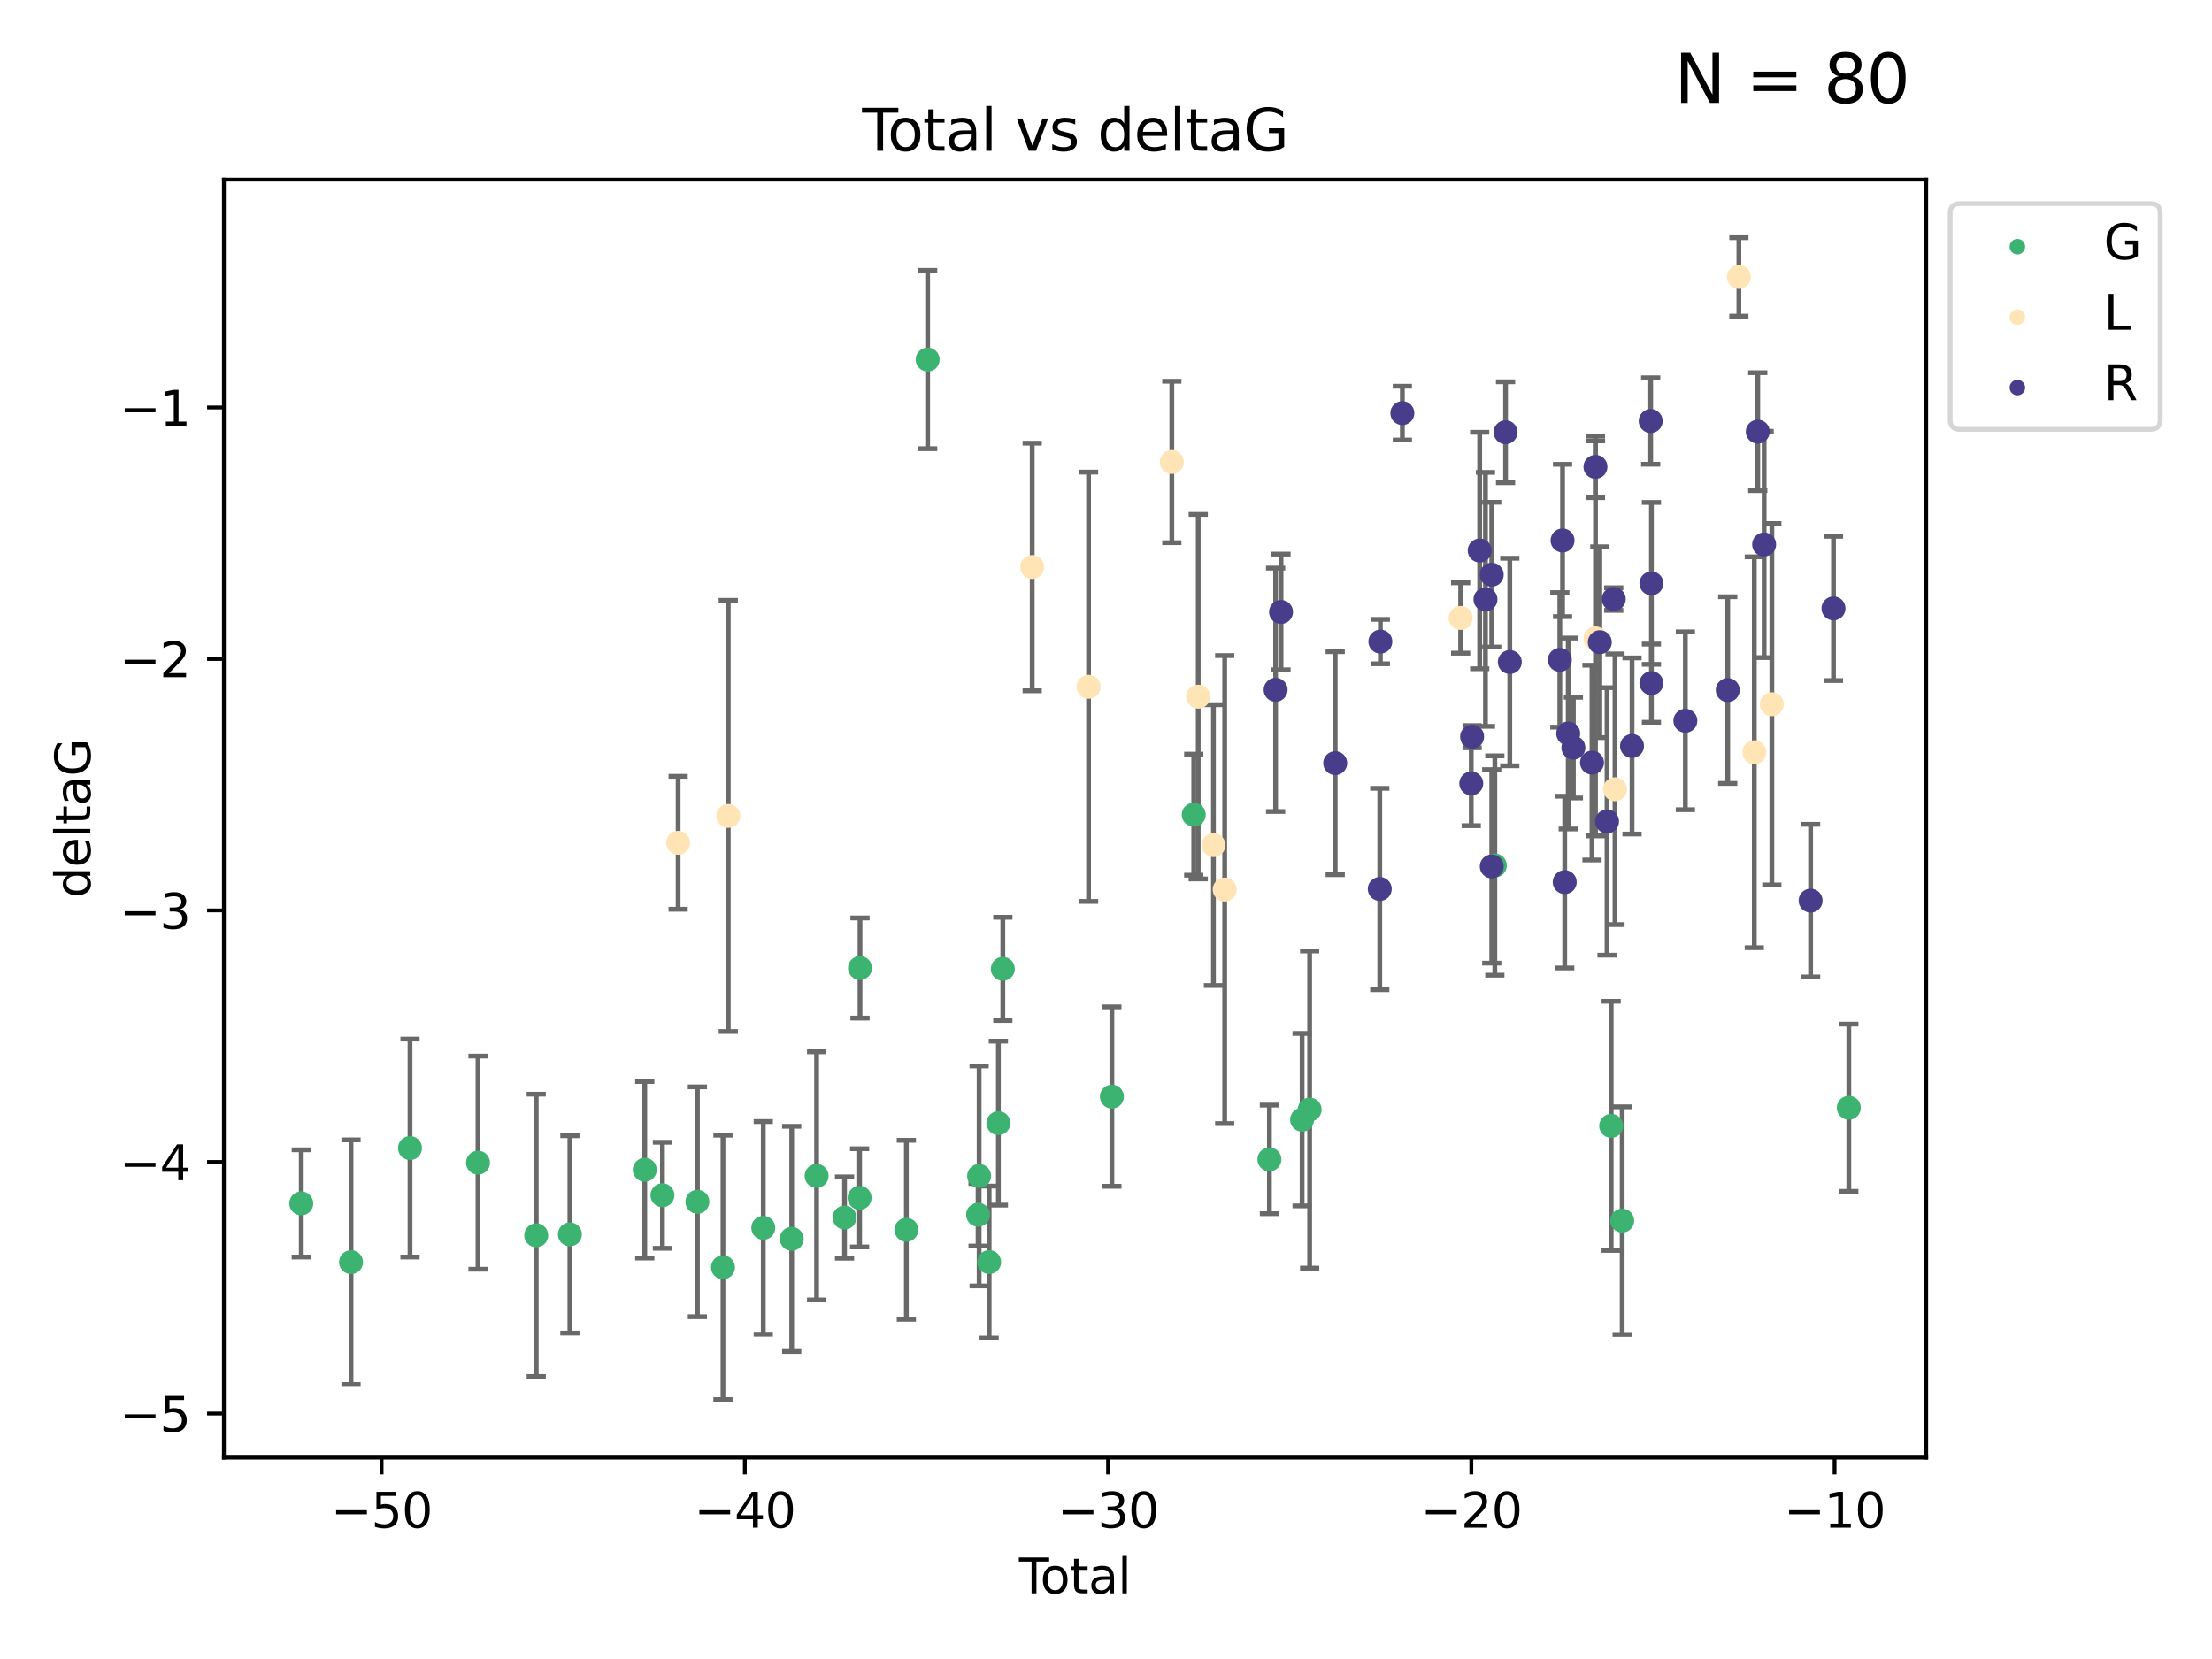<?xml version="1.0" encoding="utf-8" standalone="no"?>
<!DOCTYPE svg PUBLIC "-//W3C//DTD SVG 1.1//EN"
  "http://www.w3.org/Graphics/SVG/1.1/DTD/svg11.dtd">
<svg xmlns:xlink="http://www.w3.org/1999/xlink" width="460.8pt" height="345.6pt" viewBox="0 0 460.8 345.6" xmlns="http://www.w3.org/2000/svg" version="1.1">
 <defs>
  <style type="text/css">*{stroke-linejoin: round; stroke-linecap: butt}</style>
 </defs>
 <g id="figure_1">
  <g id="patch_1">
   <path d="M 0 345.6 
L 460.8 345.6 
L 460.8 0 
L 0 0 
z
" style="fill: #ffffff"/>
  </g>
  <g id="axes_1">
   <g id="patch_2">
    <path d="M 46.64 303.64 
L 401.26 303.64 
L 401.26 37.411 
L 46.64 37.411 
z
" style="fill: #ffffff"/>
   </g>
   <g id="PathCollection_1">
    <defs>
     <path id="ma9034a0e20" d="M 0 1.118 
C 0.297 1.118 0.581 1 0.791 0.791 
C 1 0.581 1.118 0.297 1.118 0 
C 1.118 -0.297 1 -0.581 0.791 -0.791 
C 0.581 -1 0.297 -1.118 0 -1.118 
C -0.297 -1.118 -0.581 -1 -0.791 -0.791 
C -1 -0.581 -1.118 -0.297 -1.118 0 
C -1.118 0.297 -1 0.581 -0.791 0.791 
C -0.581 1 -0.297 1.118 0 1.118 
z
" style="stroke: #3cb371"/>
    </defs>
    <g clip-path="url(#p20b9091059)">
     <use xlink:href="#ma9034a0e20" x="62.759" y="250.694" style="fill: #3cb371; stroke: #3cb371"/>
     <use xlink:href="#ma9034a0e20" x="73.125" y="262.93" style="fill: #3cb371; stroke: #3cb371"/>
     <use xlink:href="#ma9034a0e20" x="85.413" y="239.16" style="fill: #3cb371; stroke: #3cb371"/>
     <use xlink:href="#ma9034a0e20" x="99.576" y="242.204" style="fill: #3cb371; stroke: #3cb371"/>
     <use xlink:href="#ma9034a0e20" x="111.708" y="257.34" style="fill: #3cb371; stroke: #3cb371"/>
     <use xlink:href="#ma9034a0e20" x="118.72" y="257.145" style="fill: #3cb371; stroke: #3cb371"/>
     <use xlink:href="#ma9034a0e20" x="134.317" y="243.683" style="fill: #3cb371; stroke: #3cb371"/>
     <use xlink:href="#ma9034a0e20" x="137.999" y="248.997" style="fill: #3cb371; stroke: #3cb371"/>
     <use xlink:href="#ma9034a0e20" x="145.282" y="250.352" style="fill: #3cb371; stroke: #3cb371"/>
     <use xlink:href="#ma9034a0e20" x="150.61" y="264.006" style="fill: #3cb371; stroke: #3cb371"/>
     <use xlink:href="#ma9034a0e20" x="159.006" y="255.783" style="fill: #3cb371; stroke: #3cb371"/>
     <use xlink:href="#ma9034a0e20" x="164.928" y="258.074" style="fill: #3cb371; stroke: #3cb371"/>
     <use xlink:href="#ma9034a0e20" x="170.114" y="244.958" style="fill: #3cb371; stroke: #3cb371"/>
     <use xlink:href="#ma9034a0e20" x="175.937" y="253.637" style="fill: #3cb371; stroke: #3cb371"/>
     <use xlink:href="#ma9034a0e20" x="179.073" y="249.531" style="fill: #3cb371; stroke: #3cb371"/>
     <use xlink:href="#ma9034a0e20" x="179.156" y="201.658" style="fill: #3cb371; stroke: #3cb371"/>
     <use xlink:href="#ma9034a0e20" x="188.812" y="256.189" style="fill: #3cb371; stroke: #3cb371"/>
     <use xlink:href="#ma9034a0e20" x="193.246" y="74.901" style="fill: #3cb371; stroke: #3cb371"/>
     <use xlink:href="#ma9034a0e20" x="203.749" y="253.055" style="fill: #3cb371; stroke: #3cb371"/>
     <use xlink:href="#ma9034a0e20" x="203.967" y="244.969" style="fill: #3cb371; stroke: #3cb371"/>
     <use xlink:href="#ma9034a0e20" x="206.054" y="262.915" style="fill: #3cb371; stroke: #3cb371"/>
     <use xlink:href="#ma9034a0e20" x="207.979" y="233.968" style="fill: #3cb371; stroke: #3cb371"/>
     <use xlink:href="#ma9034a0e20" x="208.906" y="201.836" style="fill: #3cb371; stroke: #3cb371"/>
     <use xlink:href="#ma9034a0e20" x="231.625" y="228.439" style="fill: #3cb371; stroke: #3cb371"/>
     <use xlink:href="#ma9034a0e20" x="248.675" y="169.713" style="fill: #3cb371; stroke: #3cb371"/>
     <use xlink:href="#ma9034a0e20" x="264.44" y="241.52" style="fill: #3cb371; stroke: #3cb371"/>
     <use xlink:href="#ma9034a0e20" x="271.25" y="233.249" style="fill: #3cb371; stroke: #3cb371"/>
     <use xlink:href="#ma9034a0e20" x="272.821" y="231.145" style="fill: #3cb371; stroke: #3cb371"/>
     <use xlink:href="#ma9034a0e20" x="311.4" y="180.303" style="fill: #3cb371; stroke: #3cb371"/>
     <use xlink:href="#ma9034a0e20" x="335.637" y="234.537" style="fill: #3cb371; stroke: #3cb371"/>
     <use xlink:href="#ma9034a0e20" x="337.928" y="254.278" style="fill: #3cb371; stroke: #3cb371"/>
     <use xlink:href="#ma9034a0e20" x="385.141" y="230.765" style="fill: #3cb371; stroke: #3cb371"/>
    </g>
   </g>
   <g id="PathCollection_2">
    <defs>
     <path id="mf86fe0e6b5" d="M 0 1.118 
C 0.297 1.118 0.581 1 0.791 0.791 
C 1 0.581 1.118 0.297 1.118 0 
C 1.118 -0.297 1 -0.581 0.791 -0.791 
C 0.581 -1 0.297 -1.118 0 -1.118 
C -0.297 -1.118 -0.581 -1 -0.791 -0.791 
C -1 -0.581 -1.118 -0.297 -1.118 0 
C -1.118 0.297 -1 0.581 -0.791 0.791 
C -0.581 1 -0.297 1.118 0 1.118 
z
" style="stroke: #ffe4b5"/>
    </defs>
    <g clip-path="url(#p20b9091059)">
     <use xlink:href="#mf86fe0e6b5" x="141.269" y="175.57" style="fill: #ffe4b5; stroke: #ffe4b5"/>
     <use xlink:href="#mf86fe0e6b5" x="151.712" y="169.975" style="fill: #ffe4b5; stroke: #ffe4b5"/>
     <use xlink:href="#mf86fe0e6b5" x="215.025" y="118.114" style="fill: #ffe4b5; stroke: #ffe4b5"/>
     <use xlink:href="#mf86fe0e6b5" x="226.768" y="143.071" style="fill: #ffe4b5; stroke: #ffe4b5"/>
     <use xlink:href="#mf86fe0e6b5" x="244.114" y="96.238" style="fill: #ffe4b5; stroke: #ffe4b5"/>
     <use xlink:href="#mf86fe0e6b5" x="249.613" y="145.132" style="fill: #ffe4b5; stroke: #ffe4b5"/>
     <use xlink:href="#mf86fe0e6b5" x="252.785" y="176.053" style="fill: #ffe4b5; stroke: #ffe4b5"/>
     <use xlink:href="#mf86fe0e6b5" x="255.124" y="185.314" style="fill: #ffe4b5; stroke: #ffe4b5"/>
     <use xlink:href="#mf86fe0e6b5" x="304.28" y="128.736" style="fill: #ffe4b5; stroke: #ffe4b5"/>
     <use xlink:href="#mf86fe0e6b5" x="332.369" y="132.989" style="fill: #ffe4b5; stroke: #ffe4b5"/>
     <use xlink:href="#mf86fe0e6b5" x="336.434" y="164.417" style="fill: #ffe4b5; stroke: #ffe4b5"/>
     <use xlink:href="#mf86fe0e6b5" x="362.242" y="57.685" style="fill: #ffe4b5; stroke: #ffe4b5"/>
     <use xlink:href="#mf86fe0e6b5" x="365.454" y="156.709" style="fill: #ffe4b5; stroke: #ffe4b5"/>
     <use xlink:href="#mf86fe0e6b5" x="369.109" y="146.704" style="fill: #ffe4b5; stroke: #ffe4b5"/>
    </g>
   </g>
   <g id="PathCollection_3">
    <defs>
     <path id="mff3f52c7b0" d="M 0 1.118 
C 0.297 1.118 0.581 1 0.791 0.791 
C 1 0.581 1.118 0.297 1.118 0 
C 1.118 -0.297 1 -0.581 0.791 -0.791 
C 0.581 -1 0.297 -1.118 0 -1.118 
C -0.297 -1.118 -0.581 -1 -0.791 -0.791 
C -1 -0.581 -1.118 -0.297 -1.118 0 
C -1.118 0.297 -1 0.581 -0.791 0.791 
C -0.581 1 -0.297 1.118 0 1.118 
z
" style="stroke: #483d8b"/>
    </defs>
    <g clip-path="url(#p20b9091059)">
     <use xlink:href="#mff3f52c7b0" x="265.733" y="143.699" style="fill: #483d8b; stroke: #483d8b"/>
     <use xlink:href="#mff3f52c7b0" x="266.862" y="127.483" style="fill: #483d8b; stroke: #483d8b"/>
     <use xlink:href="#mff3f52c7b0" x="278.146" y="158.979" style="fill: #483d8b; stroke: #483d8b"/>
     <use xlink:href="#mff3f52c7b0" x="287.432" y="185.193" style="fill: #483d8b; stroke: #483d8b"/>
     <use xlink:href="#mff3f52c7b0" x="287.556" y="133.656" style="fill: #483d8b; stroke: #483d8b"/>
     <use xlink:href="#mff3f52c7b0" x="292.138" y="86.058" style="fill: #483d8b; stroke: #483d8b"/>
     <use xlink:href="#mff3f52c7b0" x="306.488" y="163.201" style="fill: #483d8b; stroke: #483d8b"/>
     <use xlink:href="#mff3f52c7b0" x="306.668" y="153.462" style="fill: #483d8b; stroke: #483d8b"/>
     <use xlink:href="#mff3f52c7b0" x="308.246" y="114.683" style="fill: #483d8b; stroke: #483d8b"/>
     <use xlink:href="#mff3f52c7b0" x="309.448" y="124.86" style="fill: #483d8b; stroke: #483d8b"/>
     <use xlink:href="#mff3f52c7b0" x="310.753" y="119.716" style="fill: #483d8b; stroke: #483d8b"/>
     <use xlink:href="#mff3f52c7b0" x="310.756" y="180.487" style="fill: #483d8b; stroke: #483d8b"/>
     <use xlink:href="#mff3f52c7b0" x="313.635" y="90.044" style="fill: #483d8b; stroke: #483d8b"/>
     <use xlink:href="#mff3f52c7b0" x="314.516" y="137.913" style="fill: #483d8b; stroke: #483d8b"/>
     <use xlink:href="#mff3f52c7b0" x="324.942" y="137.465" style="fill: #483d8b; stroke: #483d8b"/>
     <use xlink:href="#mff3f52c7b0" x="325.507" y="112.59" style="fill: #483d8b; stroke: #483d8b"/>
     <use xlink:href="#mff3f52c7b0" x="325.959" y="183.764" style="fill: #483d8b; stroke: #483d8b"/>
     <use xlink:href="#mff3f52c7b0" x="326.686" y="152.804" style="fill: #483d8b; stroke: #483d8b"/>
     <use xlink:href="#mff3f52c7b0" x="327.762" y="155.744" style="fill: #483d8b; stroke: #483d8b"/>
     <use xlink:href="#mff3f52c7b0" x="331.642" y="158.866" style="fill: #483d8b; stroke: #483d8b"/>
     <use xlink:href="#mff3f52c7b0" x="332.361" y="97.249" style="fill: #483d8b; stroke: #483d8b"/>
     <use xlink:href="#mff3f52c7b0" x="333.27" y="133.784" style="fill: #483d8b; stroke: #483d8b"/>
     <use xlink:href="#mff3f52c7b0" x="334.776" y="171.123" style="fill: #483d8b; stroke: #483d8b"/>
     <use xlink:href="#mff3f52c7b0" x="336.17" y="124.794" style="fill: #483d8b; stroke: #483d8b"/>
     <use xlink:href="#mff3f52c7b0" x="339.982" y="155.401" style="fill: #483d8b; stroke: #483d8b"/>
     <use xlink:href="#mff3f52c7b0" x="343.867" y="87.707" style="fill: #483d8b; stroke: #483d8b"/>
     <use xlink:href="#mff3f52c7b0" x="344.02" y="142.319" style="fill: #483d8b; stroke: #483d8b"/>
     <use xlink:href="#mff3f52c7b0" x="344.021" y="121.532" style="fill: #483d8b; stroke: #483d8b"/>
     <use xlink:href="#mff3f52c7b0" x="351.091" y="150.149" style="fill: #483d8b; stroke: #483d8b"/>
     <use xlink:href="#mff3f52c7b0" x="359.918" y="143.755" style="fill: #483d8b; stroke: #483d8b"/>
     <use xlink:href="#mff3f52c7b0" x="366.175" y="89.923" style="fill: #483d8b; stroke: #483d8b"/>
     <use xlink:href="#mff3f52c7b0" x="367.502" y="113.422" style="fill: #483d8b; stroke: #483d8b"/>
     <use xlink:href="#mff3f52c7b0" x="377.184" y="187.62" style="fill: #483d8b; stroke: #483d8b"/>
     <use xlink:href="#mff3f52c7b0" x="381.951" y="126.741" style="fill: #483d8b; stroke: #483d8b"/>
    </g>
   </g>
   <g id="matplotlib.axis_1">
    <g id="xtick_1">
     <g id="line2d_1">
      <defs>
       <path id="mfe803ea183" d="M 0 0 
L 0 3.5 
" style="stroke: #000000; stroke-width: 0.8"/>
      </defs>
      <g>
       <use xlink:href="#mfe803ea183" x="79.494" y="303.64" style="stroke: #000000; stroke-width: 0.8"/>
      </g>
     </g>
     <g id="text_1">
      <!-- −50 -->
      <g transform="translate(68.941 318.238)scale(0.1 -0.1)">
       <defs>
        <path id="DejaVuSans-2212" d="M 678 2272 
L 4684 2272 
L 4684 1741 
L 678 1741 
L 678 2272 
z
" transform="scale(0.016)"/>
        <path id="DejaVuSans-35" d="M 691 4666 
L 3169 4666 
L 3169 4134 
L 1269 4134 
L 1269 2991 
Q 1406 3038 1543 3061 
Q 1681 3084 1819 3084 
Q 2600 3084 3056 2656 
Q 3513 2228 3513 1497 
Q 3513 744 3044 326 
Q 2575 -91 1722 -91 
Q 1428 -91 1123 -41 
Q 819 9 494 109 
L 494 744 
Q 775 591 1075 516 
Q 1375 441 1709 441 
Q 2250 441 2565 725 
Q 2881 1009 2881 1497 
Q 2881 1984 2565 2268 
Q 2250 2553 1709 2553 
Q 1456 2553 1204 2497 
Q 953 2441 691 2322 
L 691 4666 
z
" transform="scale(0.016)"/>
        <path id="DejaVuSans-30" d="M 2034 4250 
Q 1547 4250 1301 3770 
Q 1056 3291 1056 2328 
Q 1056 1369 1301 889 
Q 1547 409 2034 409 
Q 2525 409 2770 889 
Q 3016 1369 3016 2328 
Q 3016 3291 2770 3770 
Q 2525 4250 2034 4250 
z
M 2034 4750 
Q 2819 4750 3233 4129 
Q 3647 3509 3647 2328 
Q 3647 1150 3233 529 
Q 2819 -91 2034 -91 
Q 1250 -91 836 529 
Q 422 1150 422 2328 
Q 422 3509 836 4129 
Q 1250 4750 2034 4750 
z
" transform="scale(0.016)"/>
       </defs>
       <use xlink:href="#DejaVuSans-2212"/>
       <use xlink:href="#DejaVuSans-35" x="83.789"/>
       <use xlink:href="#DejaVuSans-30" x="147.412"/>
      </g>
     </g>
    </g>
    <g id="xtick_2">
     <g id="line2d_2">
      <g>
       <use xlink:href="#mfe803ea183" x="155.164" y="303.64" style="stroke: #000000; stroke-width: 0.8"/>
      </g>
     </g>
     <g id="text_2">
      <!-- −40 -->
      <g transform="translate(144.612 318.238)scale(0.1 -0.1)">
       <defs>
        <path id="DejaVuSans-34" d="M 2419 4116 
L 825 1625 
L 2419 1625 
L 2419 4116 
z
M 2253 4666 
L 3047 4666 
L 3047 1625 
L 3713 1625 
L 3713 1100 
L 3047 1100 
L 3047 0 
L 2419 0 
L 2419 1100 
L 313 1100 
L 313 1709 
L 2253 4666 
z
" transform="scale(0.016)"/>
       </defs>
       <use xlink:href="#DejaVuSans-2212"/>
       <use xlink:href="#DejaVuSans-34" x="83.789"/>
       <use xlink:href="#DejaVuSans-30" x="147.412"/>
      </g>
     </g>
    </g>
    <g id="xtick_3">
     <g id="line2d_3">
      <g>
       <use xlink:href="#mfe803ea183" x="230.834" y="303.64" style="stroke: #000000; stroke-width: 0.8"/>
      </g>
     </g>
     <g id="text_3">
      <!-- −30 -->
      <g transform="translate(220.282 318.238)scale(0.1 -0.1)">
       <defs>
        <path id="DejaVuSans-33" d="M 2597 2516 
Q 3050 2419 3304 2112 
Q 3559 1806 3559 1356 
Q 3559 666 3084 287 
Q 2609 -91 1734 -91 
Q 1441 -91 1130 -33 
Q 819 25 488 141 
L 488 750 
Q 750 597 1062 519 
Q 1375 441 1716 441 
Q 2309 441 2620 675 
Q 2931 909 2931 1356 
Q 2931 1769 2642 2001 
Q 2353 2234 1838 2234 
L 1294 2234 
L 1294 2753 
L 1863 2753 
Q 2328 2753 2575 2939 
Q 2822 3125 2822 3475 
Q 2822 3834 2567 4026 
Q 2313 4219 1838 4219 
Q 1578 4219 1281 4162 
Q 984 4106 628 3988 
L 628 4550 
Q 988 4650 1302 4700 
Q 1616 4750 1894 4750 
Q 2613 4750 3031 4423 
Q 3450 4097 3450 3541 
Q 3450 3153 3228 2886 
Q 3006 2619 2597 2516 
z
" transform="scale(0.016)"/>
       </defs>
       <use xlink:href="#DejaVuSans-2212"/>
       <use xlink:href="#DejaVuSans-33" x="83.789"/>
       <use xlink:href="#DejaVuSans-30" x="147.412"/>
      </g>
     </g>
    </g>
    <g id="xtick_4">
     <g id="line2d_4">
      <g>
       <use xlink:href="#mfe803ea183" x="306.504" y="303.64" style="stroke: #000000; stroke-width: 0.8"/>
      </g>
     </g>
     <g id="text_4">
      <!-- −20 -->
      <g transform="translate(295.952 318.238)scale(0.1 -0.1)">
       <defs>
        <path id="DejaVuSans-32" d="M 1228 531 
L 3431 531 
L 3431 0 
L 469 0 
L 469 531 
Q 828 903 1448 1529 
Q 2069 2156 2228 2338 
Q 2531 2678 2651 2914 
Q 2772 3150 2772 3378 
Q 2772 3750 2511 3984 
Q 2250 4219 1831 4219 
Q 1534 4219 1204 4116 
Q 875 4013 500 3803 
L 500 4441 
Q 881 4594 1212 4672 
Q 1544 4750 1819 4750 
Q 2544 4750 2975 4387 
Q 3406 4025 3406 3419 
Q 3406 3131 3298 2873 
Q 3191 2616 2906 2266 
Q 2828 2175 2409 1742 
Q 1991 1309 1228 531 
z
" transform="scale(0.016)"/>
       </defs>
       <use xlink:href="#DejaVuSans-2212"/>
       <use xlink:href="#DejaVuSans-32" x="83.789"/>
       <use xlink:href="#DejaVuSans-30" x="147.412"/>
      </g>
     </g>
    </g>
    <g id="xtick_5">
     <g id="line2d_5">
      <g>
       <use xlink:href="#mfe803ea183" x="382.175" y="303.64" style="stroke: #000000; stroke-width: 0.8"/>
      </g>
     </g>
     <g id="text_5">
      <!-- −10 -->
      <g transform="translate(371.622 318.238)scale(0.1 -0.1)">
       <defs>
        <path id="DejaVuSans-31" d="M 794 531 
L 1825 531 
L 1825 4091 
L 703 3866 
L 703 4441 
L 1819 4666 
L 2450 4666 
L 2450 531 
L 3481 531 
L 3481 0 
L 794 0 
L 794 531 
z
" transform="scale(0.016)"/>
       </defs>
       <use xlink:href="#DejaVuSans-2212"/>
       <use xlink:href="#DejaVuSans-31" x="83.789"/>
       <use xlink:href="#DejaVuSans-30" x="147.412"/>
      </g>
     </g>
    </g>
    <g id="text_6">
     <!-- Total -->
     <g transform="translate(212.273 331.917)scale(0.1 -0.1)">
      <defs>
       <path id="DejaVuSans-54" d="M -19 4666 
L 3928 4666 
L 3928 4134 
L 2272 4134 
L 2272 0 
L 1638 0 
L 1638 4134 
L -19 4134 
L -19 4666 
z
" transform="scale(0.016)"/>
       <path id="DejaVuSans-6f" d="M 1959 3097 
Q 1497 3097 1228 2736 
Q 959 2375 959 1747 
Q 959 1119 1226 758 
Q 1494 397 1959 397 
Q 2419 397 2687 759 
Q 2956 1122 2956 1747 
Q 2956 2369 2687 2733 
Q 2419 3097 1959 3097 
z
M 1959 3584 
Q 2709 3584 3137 3096 
Q 3566 2609 3566 1747 
Q 3566 888 3137 398 
Q 2709 -91 1959 -91 
Q 1206 -91 779 398 
Q 353 888 353 1747 
Q 353 2609 779 3096 
Q 1206 3584 1959 3584 
z
" transform="scale(0.016)"/>
       <path id="DejaVuSans-74" d="M 1172 4494 
L 1172 3500 
L 2356 3500 
L 2356 3053 
L 1172 3053 
L 1172 1153 
Q 1172 725 1289 603 
Q 1406 481 1766 481 
L 2356 481 
L 2356 0 
L 1766 0 
Q 1100 0 847 248 
Q 594 497 594 1153 
L 594 3053 
L 172 3053 
L 172 3500 
L 594 3500 
L 594 4494 
L 1172 4494 
z
" transform="scale(0.016)"/>
       <path id="DejaVuSans-61" d="M 2194 1759 
Q 1497 1759 1228 1600 
Q 959 1441 959 1056 
Q 959 750 1161 570 
Q 1363 391 1709 391 
Q 2188 391 2477 730 
Q 2766 1069 2766 1631 
L 2766 1759 
L 2194 1759 
z
M 3341 1997 
L 3341 0 
L 2766 0 
L 2766 531 
Q 2569 213 2275 61 
Q 1981 -91 1556 -91 
Q 1019 -91 701 211 
Q 384 513 384 1019 
Q 384 1609 779 1909 
Q 1175 2209 1959 2209 
L 2766 2209 
L 2766 2266 
Q 2766 2663 2505 2880 
Q 2244 3097 1772 3097 
Q 1472 3097 1187 3025 
Q 903 2953 641 2809 
L 641 3341 
Q 956 3463 1253 3523 
Q 1550 3584 1831 3584 
Q 2591 3584 2966 3190 
Q 3341 2797 3341 1997 
z
" transform="scale(0.016)"/>
       <path id="DejaVuSans-6c" d="M 603 4863 
L 1178 4863 
L 1178 0 
L 603 0 
L 603 4863 
z
" transform="scale(0.016)"/>
      </defs>
      <use xlink:href="#DejaVuSans-54"/>
      <use xlink:href="#DejaVuSans-6f" x="44.084"/>
      <use xlink:href="#DejaVuSans-74" x="105.266"/>
      <use xlink:href="#DejaVuSans-61" x="144.475"/>
      <use xlink:href="#DejaVuSans-6c" x="205.754"/>
     </g>
    </g>
   </g>
   <g id="matplotlib.axis_2">
    <g id="ytick_1">
     <g id="line2d_6">
      <defs>
       <path id="m6d2d61d997" d="M 0 0 
L -3.5 0 
" style="stroke: #000000; stroke-width: 0.8"/>
      </defs>
      <g>
       <use xlink:href="#m6d2d61d997" x="46.64" y="294.452" style="stroke: #000000; stroke-width: 0.8"/>
      </g>
     </g>
     <g id="text_7">
      <!-- −5 -->
      <g transform="translate(24.898 298.251)scale(0.1 -0.1)">
       <use xlink:href="#DejaVuSans-2212"/>
       <use xlink:href="#DejaVuSans-35" x="83.789"/>
      </g>
     </g>
    </g>
    <g id="ytick_2">
     <g id="line2d_7">
      <g>
       <use xlink:href="#m6d2d61d997" x="46.64" y="242.057" style="stroke: #000000; stroke-width: 0.8"/>
      </g>
     </g>
     <g id="text_8">
      <!-- −4 -->
      <g transform="translate(24.898 245.857)scale(0.1 -0.1)">
       <use xlink:href="#DejaVuSans-2212"/>
       <use xlink:href="#DejaVuSans-34" x="83.789"/>
      </g>
     </g>
    </g>
    <g id="ytick_3">
     <g id="line2d_8">
      <g>
       <use xlink:href="#m6d2d61d997" x="46.64" y="189.663" style="stroke: #000000; stroke-width: 0.8"/>
      </g>
     </g>
     <g id="text_9">
      <!-- −3 -->
      <g transform="translate(24.898 193.462)scale(0.1 -0.1)">
       <use xlink:href="#DejaVuSans-2212"/>
       <use xlink:href="#DejaVuSans-33" x="83.789"/>
      </g>
     </g>
    </g>
    <g id="ytick_4">
     <g id="line2d_9">
      <g>
       <use xlink:href="#m6d2d61d997" x="46.64" y="137.269" style="stroke: #000000; stroke-width: 0.8"/>
      </g>
     </g>
     <g id="text_10">
      <!-- −2 -->
      <g transform="translate(24.898 141.068)scale(0.1 -0.1)">
       <use xlink:href="#DejaVuSans-2212"/>
       <use xlink:href="#DejaVuSans-32" x="83.789"/>
      </g>
     </g>
    </g>
    <g id="ytick_5">
     <g id="line2d_10">
      <g>
       <use xlink:href="#m6d2d61d997" x="46.64" y="84.875" style="stroke: #000000; stroke-width: 0.8"/>
      </g>
     </g>
     <g id="text_11">
      <!-- −1 -->
      <g transform="translate(24.898 88.674)scale(0.1 -0.1)">
       <use xlink:href="#DejaVuSans-2212"/>
       <use xlink:href="#DejaVuSans-31" x="83.789"/>
      </g>
     </g>
    </g>
    <g id="text_12">
     <!-- deltaG -->
     <g transform="translate(18.818 187.064)rotate(-90)scale(0.1 -0.1)">
      <defs>
       <path id="DejaVuSans-64" d="M 2906 2969 
L 2906 4863 
L 3481 4863 
L 3481 0 
L 2906 0 
L 2906 525 
Q 2725 213 2448 61 
Q 2172 -91 1784 -91 
Q 1150 -91 751 415 
Q 353 922 353 1747 
Q 353 2572 751 3078 
Q 1150 3584 1784 3584 
Q 2172 3584 2448 3432 
Q 2725 3281 2906 2969 
z
M 947 1747 
Q 947 1113 1208 752 
Q 1469 391 1925 391 
Q 2381 391 2643 752 
Q 2906 1113 2906 1747 
Q 2906 2381 2643 2742 
Q 2381 3103 1925 3103 
Q 1469 3103 1208 2742 
Q 947 2381 947 1747 
z
" transform="scale(0.016)"/>
       <path id="DejaVuSans-65" d="M 3597 1894 
L 3597 1613 
L 953 1613 
Q 991 1019 1311 708 
Q 1631 397 2203 397 
Q 2534 397 2845 478 
Q 3156 559 3463 722 
L 3463 178 
Q 3153 47 2828 -22 
Q 2503 -91 2169 -91 
Q 1331 -91 842 396 
Q 353 884 353 1716 
Q 353 2575 817 3079 
Q 1281 3584 2069 3584 
Q 2775 3584 3186 3129 
Q 3597 2675 3597 1894 
z
M 3022 2063 
Q 3016 2534 2758 2815 
Q 2500 3097 2075 3097 
Q 1594 3097 1305 2825 
Q 1016 2553 972 2059 
L 3022 2063 
z
" transform="scale(0.016)"/>
       <path id="DejaVuSans-47" d="M 3809 666 
L 3809 1919 
L 2778 1919 
L 2778 2438 
L 4434 2438 
L 4434 434 
Q 4069 175 3628 42 
Q 3188 -91 2688 -91 
Q 1594 -91 976 548 
Q 359 1188 359 2328 
Q 359 3472 976 4111 
Q 1594 4750 2688 4750 
Q 3144 4750 3555 4637 
Q 3966 4525 4313 4306 
L 4313 3634 
Q 3963 3931 3569 4081 
Q 3175 4231 2741 4231 
Q 1884 4231 1454 3753 
Q 1025 3275 1025 2328 
Q 1025 1384 1454 906 
Q 1884 428 2741 428 
Q 3075 428 3337 486 
Q 3600 544 3809 666 
z
" transform="scale(0.016)"/>
      </defs>
      <use xlink:href="#DejaVuSans-64"/>
      <use xlink:href="#DejaVuSans-65" x="63.477"/>
      <use xlink:href="#DejaVuSans-6c" x="125"/>
      <use xlink:href="#DejaVuSans-74" x="152.783"/>
      <use xlink:href="#DejaVuSans-61" x="191.992"/>
      <use xlink:href="#DejaVuSans-47" x="253.271"/>
     </g>
    </g>
   </g>
   <g id="LineCollection_1">
    <path d="M 62.759 261.865 
L 62.759 239.523 
" clip-path="url(#p20b9091059)" style="fill: none; stroke: #696969"/>
    <path d="M 73.125 288.405 
L 73.125 237.455 
" clip-path="url(#p20b9091059)" style="fill: none; stroke: #696969"/>
    <path d="M 85.413 261.862 
L 85.413 216.458 
" clip-path="url(#p20b9091059)" style="fill: none; stroke: #696969"/>
    <path d="M 99.576 264.405 
L 99.576 220.002 
" clip-path="url(#p20b9091059)" style="fill: none; stroke: #696969"/>
    <path d="M 111.708 286.739 
L 111.708 227.94 
" clip-path="url(#p20b9091059)" style="fill: none; stroke: #696969"/>
    <path d="M 118.72 277.699 
L 118.72 236.59 
" clip-path="url(#p20b9091059)" style="fill: none; stroke: #696969"/>
    <path d="M 134.317 262.075 
L 134.317 225.29 
" clip-path="url(#p20b9091059)" style="fill: none; stroke: #696969"/>
    <path d="M 137.999 260.044 
L 137.999 237.949 
" clip-path="url(#p20b9091059)" style="fill: none; stroke: #696969"/>
    <path d="M 145.282 274.292 
L 145.282 226.412 
" clip-path="url(#p20b9091059)" style="fill: none; stroke: #696969"/>
    <path d="M 150.61 291.539 
L 150.61 236.473 
" clip-path="url(#p20b9091059)" style="fill: none; stroke: #696969"/>
    <path d="M 159.006 277.934 
L 159.006 233.631 
" clip-path="url(#p20b9091059)" style="fill: none; stroke: #696969"/>
    <path d="M 164.928 281.527 
L 164.928 234.621 
" clip-path="url(#p20b9091059)" style="fill: none; stroke: #696969"/>
    <path d="M 170.114 270.812 
L 170.114 219.103 
" clip-path="url(#p20b9091059)" style="fill: none; stroke: #696969"/>
    <path d="M 175.937 262.109 
L 175.937 245.165 
" clip-path="url(#p20b9091059)" style="fill: none; stroke: #696969"/>
    <path d="M 179.073 259.759 
L 179.073 239.303 
" clip-path="url(#p20b9091059)" style="fill: none; stroke: #696969"/>
    <path d="M 179.156 212.091 
L 179.156 191.226 
" clip-path="url(#p20b9091059)" style="fill: none; stroke: #696969"/>
    <path d="M 188.812 274.839 
L 188.812 237.54 
" clip-path="url(#p20b9091059)" style="fill: none; stroke: #696969"/>
    <path d="M 193.246 93.475 
L 193.246 56.326 
" clip-path="url(#p20b9091059)" style="fill: none; stroke: #696969"/>
    <path d="M 203.749 259.579 
L 203.749 246.532 
" clip-path="url(#p20b9091059)" style="fill: none; stroke: #696969"/>
    <path d="M 203.967 267.888 
L 203.967 222.051 
" clip-path="url(#p20b9091059)" style="fill: none; stroke: #696969"/>
    <path d="M 206.054 278.743 
L 206.054 247.087 
" clip-path="url(#p20b9091059)" style="fill: none; stroke: #696969"/>
    <path d="M 207.979 251.046 
L 207.979 216.89 
" clip-path="url(#p20b9091059)" style="fill: none; stroke: #696969"/>
    <path d="M 208.906 212.583 
L 208.906 191.089 
" clip-path="url(#p20b9091059)" style="fill: none; stroke: #696969"/>
    <path d="M 231.625 247.124 
L 231.625 209.753 
" clip-path="url(#p20b9091059)" style="fill: none; stroke: #696969"/>
    <path d="M 248.675 182.324 
L 248.675 157.102 
" clip-path="url(#p20b9091059)" style="fill: none; stroke: #696969"/>
    <path d="M 264.44 252.833 
L 264.44 230.207 
" clip-path="url(#p20b9091059)" style="fill: none; stroke: #696969"/>
    <path d="M 271.25 251.211 
L 271.25 215.287 
" clip-path="url(#p20b9091059)" style="fill: none; stroke: #696969"/>
    <path d="M 272.821 264.181 
L 272.821 198.11 
" clip-path="url(#p20b9091059)" style="fill: none; stroke: #696969"/>
    <path d="M 311.4 203.148 
L 311.4 157.457 
" clip-path="url(#p20b9091059)" style="fill: none; stroke: #696969"/>
    <path d="M 335.637 260.484 
L 335.637 208.591 
" clip-path="url(#p20b9091059)" style="fill: none; stroke: #696969"/>
    <path d="M 337.928 277.988 
L 337.928 230.568 
" clip-path="url(#p20b9091059)" style="fill: none; stroke: #696969"/>
    <path d="M 385.141 248.177 
L 385.141 213.353 
" clip-path="url(#p20b9091059)" style="fill: none; stroke: #696969"/>
   </g>
   <g id="line2d_11">
    <defs>
     <path id="m7b78c852b7" d="M 2 0 
L -2 -0 
" style="stroke: #696969"/>
    </defs>
    <g clip-path="url(#p20b9091059)">
     <use xlink:href="#m7b78c852b7" x="62.759" y="261.865" style="fill: #696969; stroke: #696969"/>
     <use xlink:href="#m7b78c852b7" x="73.125" y="288.405" style="fill: #696969; stroke: #696969"/>
     <use xlink:href="#m7b78c852b7" x="85.413" y="261.862" style="fill: #696969; stroke: #696969"/>
     <use xlink:href="#m7b78c852b7" x="99.576" y="264.405" style="fill: #696969; stroke: #696969"/>
     <use xlink:href="#m7b78c852b7" x="111.708" y="286.739" style="fill: #696969; stroke: #696969"/>
     <use xlink:href="#m7b78c852b7" x="118.72" y="277.699" style="fill: #696969; stroke: #696969"/>
     <use xlink:href="#m7b78c852b7" x="134.317" y="262.075" style="fill: #696969; stroke: #696969"/>
     <use xlink:href="#m7b78c852b7" x="137.999" y="260.044" style="fill: #696969; stroke: #696969"/>
     <use xlink:href="#m7b78c852b7" x="145.282" y="274.292" style="fill: #696969; stroke: #696969"/>
     <use xlink:href="#m7b78c852b7" x="150.61" y="291.539" style="fill: #696969; stroke: #696969"/>
     <use xlink:href="#m7b78c852b7" x="159.006" y="277.934" style="fill: #696969; stroke: #696969"/>
     <use xlink:href="#m7b78c852b7" x="164.928" y="281.527" style="fill: #696969; stroke: #696969"/>
     <use xlink:href="#m7b78c852b7" x="170.114" y="270.812" style="fill: #696969; stroke: #696969"/>
     <use xlink:href="#m7b78c852b7" x="175.937" y="262.109" style="fill: #696969; stroke: #696969"/>
     <use xlink:href="#m7b78c852b7" x="179.073" y="259.759" style="fill: #696969; stroke: #696969"/>
     <use xlink:href="#m7b78c852b7" x="179.156" y="212.091" style="fill: #696969; stroke: #696969"/>
     <use xlink:href="#m7b78c852b7" x="188.812" y="274.839" style="fill: #696969; stroke: #696969"/>
     <use xlink:href="#m7b78c852b7" x="193.246" y="93.475" style="fill: #696969; stroke: #696969"/>
     <use xlink:href="#m7b78c852b7" x="203.749" y="259.579" style="fill: #696969; stroke: #696969"/>
     <use xlink:href="#m7b78c852b7" x="203.967" y="267.888" style="fill: #696969; stroke: #696969"/>
     <use xlink:href="#m7b78c852b7" x="206.054" y="278.743" style="fill: #696969; stroke: #696969"/>
     <use xlink:href="#m7b78c852b7" x="207.979" y="251.046" style="fill: #696969; stroke: #696969"/>
     <use xlink:href="#m7b78c852b7" x="208.906" y="212.583" style="fill: #696969; stroke: #696969"/>
     <use xlink:href="#m7b78c852b7" x="231.625" y="247.124" style="fill: #696969; stroke: #696969"/>
     <use xlink:href="#m7b78c852b7" x="248.675" y="182.324" style="fill: #696969; stroke: #696969"/>
     <use xlink:href="#m7b78c852b7" x="264.44" y="252.833" style="fill: #696969; stroke: #696969"/>
     <use xlink:href="#m7b78c852b7" x="271.25" y="251.211" style="fill: #696969; stroke: #696969"/>
     <use xlink:href="#m7b78c852b7" x="272.821" y="264.181" style="fill: #696969; stroke: #696969"/>
     <use xlink:href="#m7b78c852b7" x="311.4" y="203.148" style="fill: #696969; stroke: #696969"/>
     <use xlink:href="#m7b78c852b7" x="335.637" y="260.484" style="fill: #696969; stroke: #696969"/>
     <use xlink:href="#m7b78c852b7" x="337.928" y="277.988" style="fill: #696969; stroke: #696969"/>
     <use xlink:href="#m7b78c852b7" x="385.141" y="248.177" style="fill: #696969; stroke: #696969"/>
    </g>
   </g>
   <g id="line2d_12">
    <g clip-path="url(#p20b9091059)">
     <use xlink:href="#m7b78c852b7" x="62.759" y="239.523" style="fill: #696969; stroke: #696969"/>
     <use xlink:href="#m7b78c852b7" x="73.125" y="237.455" style="fill: #696969; stroke: #696969"/>
     <use xlink:href="#m7b78c852b7" x="85.413" y="216.458" style="fill: #696969; stroke: #696969"/>
     <use xlink:href="#m7b78c852b7" x="99.576" y="220.002" style="fill: #696969; stroke: #696969"/>
     <use xlink:href="#m7b78c852b7" x="111.708" y="227.94" style="fill: #696969; stroke: #696969"/>
     <use xlink:href="#m7b78c852b7" x="118.72" y="236.59" style="fill: #696969; stroke: #696969"/>
     <use xlink:href="#m7b78c852b7" x="134.317" y="225.29" style="fill: #696969; stroke: #696969"/>
     <use xlink:href="#m7b78c852b7" x="137.999" y="237.949" style="fill: #696969; stroke: #696969"/>
     <use xlink:href="#m7b78c852b7" x="145.282" y="226.412" style="fill: #696969; stroke: #696969"/>
     <use xlink:href="#m7b78c852b7" x="150.61" y="236.473" style="fill: #696969; stroke: #696969"/>
     <use xlink:href="#m7b78c852b7" x="159.006" y="233.631" style="fill: #696969; stroke: #696969"/>
     <use xlink:href="#m7b78c852b7" x="164.928" y="234.621" style="fill: #696969; stroke: #696969"/>
     <use xlink:href="#m7b78c852b7" x="170.114" y="219.103" style="fill: #696969; stroke: #696969"/>
     <use xlink:href="#m7b78c852b7" x="175.937" y="245.165" style="fill: #696969; stroke: #696969"/>
     <use xlink:href="#m7b78c852b7" x="179.073" y="239.303" style="fill: #696969; stroke: #696969"/>
     <use xlink:href="#m7b78c852b7" x="179.156" y="191.226" style="fill: #696969; stroke: #696969"/>
     <use xlink:href="#m7b78c852b7" x="188.812" y="237.54" style="fill: #696969; stroke: #696969"/>
     <use xlink:href="#m7b78c852b7" x="193.246" y="56.326" style="fill: #696969; stroke: #696969"/>
     <use xlink:href="#m7b78c852b7" x="203.749" y="246.532" style="fill: #696969; stroke: #696969"/>
     <use xlink:href="#m7b78c852b7" x="203.967" y="222.051" style="fill: #696969; stroke: #696969"/>
     <use xlink:href="#m7b78c852b7" x="206.054" y="247.087" style="fill: #696969; stroke: #696969"/>
     <use xlink:href="#m7b78c852b7" x="207.979" y="216.89" style="fill: #696969; stroke: #696969"/>
     <use xlink:href="#m7b78c852b7" x="208.906" y="191.089" style="fill: #696969; stroke: #696969"/>
     <use xlink:href="#m7b78c852b7" x="231.625" y="209.753" style="fill: #696969; stroke: #696969"/>
     <use xlink:href="#m7b78c852b7" x="248.675" y="157.102" style="fill: #696969; stroke: #696969"/>
     <use xlink:href="#m7b78c852b7" x="264.44" y="230.207" style="fill: #696969; stroke: #696969"/>
     <use xlink:href="#m7b78c852b7" x="271.25" y="215.287" style="fill: #696969; stroke: #696969"/>
     <use xlink:href="#m7b78c852b7" x="272.821" y="198.11" style="fill: #696969; stroke: #696969"/>
     <use xlink:href="#m7b78c852b7" x="311.4" y="157.457" style="fill: #696969; stroke: #696969"/>
     <use xlink:href="#m7b78c852b7" x="335.637" y="208.591" style="fill: #696969; stroke: #696969"/>
     <use xlink:href="#m7b78c852b7" x="337.928" y="230.568" style="fill: #696969; stroke: #696969"/>
     <use xlink:href="#m7b78c852b7" x="385.141" y="213.353" style="fill: #696969; stroke: #696969"/>
    </g>
   </g>
   <g id="LineCollection_2">
    <path d="M 141.269 189.421 
L 141.269 161.719 
" clip-path="url(#p20b9091059)" style="fill: none; stroke: #696969"/>
    <path d="M 151.712 214.886 
L 151.712 125.064 
" clip-path="url(#p20b9091059)" style="fill: none; stroke: #696969"/>
    <path d="M 215.025 143.905 
L 215.025 92.324 
" clip-path="url(#p20b9091059)" style="fill: none; stroke: #696969"/>
    <path d="M 226.768 187.786 
L 226.768 98.355 
" clip-path="url(#p20b9091059)" style="fill: none; stroke: #696969"/>
    <path d="M 244.114 113.054 
L 244.114 79.421 
" clip-path="url(#p20b9091059)" style="fill: none; stroke: #696969"/>
    <path d="M 249.613 183.102 
L 249.613 107.161 
" clip-path="url(#p20b9091059)" style="fill: none; stroke: #696969"/>
    <path d="M 252.785 205.301 
L 252.785 146.805 
" clip-path="url(#p20b9091059)" style="fill: none; stroke: #696969"/>
    <path d="M 255.124 234.06 
L 255.124 136.568 
" clip-path="url(#p20b9091059)" style="fill: none; stroke: #696969"/>
    <path d="M 304.28 136.064 
L 304.28 121.407 
" clip-path="url(#p20b9091059)" style="fill: none; stroke: #696969"/>
    <path d="M 332.369 174.133 
L 332.369 91.846 
" clip-path="url(#p20b9091059)" style="fill: none; stroke: #696969"/>
    <path d="M 336.434 192.614 
L 336.434 136.221 
" clip-path="url(#p20b9091059)" style="fill: none; stroke: #696969"/>
    <path d="M 362.242 65.858 
L 362.242 49.513 
" clip-path="url(#p20b9091059)" style="fill: none; stroke: #696969"/>
    <path d="M 365.454 197.425 
L 365.454 115.993 
" clip-path="url(#p20b9091059)" style="fill: none; stroke: #696969"/>
    <path d="M 369.109 184.348 
L 369.109 109.06 
" clip-path="url(#p20b9091059)" style="fill: none; stroke: #696969"/>
   </g>
   <g id="line2d_13">
    <g clip-path="url(#p20b9091059)">
     <use xlink:href="#m7b78c852b7" x="141.269" y="189.421" style="fill: #696969; stroke: #696969"/>
     <use xlink:href="#m7b78c852b7" x="151.712" y="214.886" style="fill: #696969; stroke: #696969"/>
     <use xlink:href="#m7b78c852b7" x="215.025" y="143.905" style="fill: #696969; stroke: #696969"/>
     <use xlink:href="#m7b78c852b7" x="226.768" y="187.786" style="fill: #696969; stroke: #696969"/>
     <use xlink:href="#m7b78c852b7" x="244.114" y="113.054" style="fill: #696969; stroke: #696969"/>
     <use xlink:href="#m7b78c852b7" x="249.613" y="183.102" style="fill: #696969; stroke: #696969"/>
     <use xlink:href="#m7b78c852b7" x="252.785" y="205.301" style="fill: #696969; stroke: #696969"/>
     <use xlink:href="#m7b78c852b7" x="255.124" y="234.06" style="fill: #696969; stroke: #696969"/>
     <use xlink:href="#m7b78c852b7" x="304.28" y="136.064" style="fill: #696969; stroke: #696969"/>
     <use xlink:href="#m7b78c852b7" x="332.369" y="174.133" style="fill: #696969; stroke: #696969"/>
     <use xlink:href="#m7b78c852b7" x="336.434" y="192.614" style="fill: #696969; stroke: #696969"/>
     <use xlink:href="#m7b78c852b7" x="362.242" y="65.858" style="fill: #696969; stroke: #696969"/>
     <use xlink:href="#m7b78c852b7" x="365.454" y="197.425" style="fill: #696969; stroke: #696969"/>
     <use xlink:href="#m7b78c852b7" x="369.109" y="184.348" style="fill: #696969; stroke: #696969"/>
    </g>
   </g>
   <g id="line2d_14">
    <g clip-path="url(#p20b9091059)">
     <use xlink:href="#m7b78c852b7" x="141.269" y="161.719" style="fill: #696969; stroke: #696969"/>
     <use xlink:href="#m7b78c852b7" x="151.712" y="125.064" style="fill: #696969; stroke: #696969"/>
     <use xlink:href="#m7b78c852b7" x="215.025" y="92.324" style="fill: #696969; stroke: #696969"/>
     <use xlink:href="#m7b78c852b7" x="226.768" y="98.355" style="fill: #696969; stroke: #696969"/>
     <use xlink:href="#m7b78c852b7" x="244.114" y="79.421" style="fill: #696969; stroke: #696969"/>
     <use xlink:href="#m7b78c852b7" x="249.613" y="107.161" style="fill: #696969; stroke: #696969"/>
     <use xlink:href="#m7b78c852b7" x="252.785" y="146.805" style="fill: #696969; stroke: #696969"/>
     <use xlink:href="#m7b78c852b7" x="255.124" y="136.568" style="fill: #696969; stroke: #696969"/>
     <use xlink:href="#m7b78c852b7" x="304.28" y="121.407" style="fill: #696969; stroke: #696969"/>
     <use xlink:href="#m7b78c852b7" x="332.369" y="91.846" style="fill: #696969; stroke: #696969"/>
     <use xlink:href="#m7b78c852b7" x="336.434" y="136.221" style="fill: #696969; stroke: #696969"/>
     <use xlink:href="#m7b78c852b7" x="362.242" y="49.513" style="fill: #696969; stroke: #696969"/>
     <use xlink:href="#m7b78c852b7" x="365.454" y="115.993" style="fill: #696969; stroke: #696969"/>
     <use xlink:href="#m7b78c852b7" x="369.109" y="109.06" style="fill: #696969; stroke: #696969"/>
    </g>
   </g>
   <g id="LineCollection_3">
    <path d="M 265.733 169.051 
L 265.733 118.346 
" clip-path="url(#p20b9091059)" style="fill: none; stroke: #696969"/>
    <path d="M 266.862 139.54 
L 266.862 115.425 
" clip-path="url(#p20b9091059)" style="fill: none; stroke: #696969"/>
    <path d="M 278.146 182.207 
L 278.146 135.751 
" clip-path="url(#p20b9091059)" style="fill: none; stroke: #696969"/>
    <path d="M 287.432 206.167 
L 287.432 164.219 
" clip-path="url(#p20b9091059)" style="fill: none; stroke: #696969"/>
    <path d="M 287.556 138.283 
L 287.556 129.029 
" clip-path="url(#p20b9091059)" style="fill: none; stroke: #696969"/>
    <path d="M 292.138 91.664 
L 292.138 80.453 
" clip-path="url(#p20b9091059)" style="fill: none; stroke: #696969"/>
    <path d="M 306.488 172.007 
L 306.488 154.395 
" clip-path="url(#p20b9091059)" style="fill: none; stroke: #696969"/>
    <path d="M 306.668 155.776 
L 306.668 151.149 
" clip-path="url(#p20b9091059)" style="fill: none; stroke: #696969"/>
    <path d="M 308.246 139.317 
L 308.246 90.049 
" clip-path="url(#p20b9091059)" style="fill: none; stroke: #696969"/>
    <path d="M 309.448 151.309 
L 309.448 98.41 
" clip-path="url(#p20b9091059)" style="fill: none; stroke: #696969"/>
    <path d="M 310.753 134.791 
L 310.753 104.641 
" clip-path="url(#p20b9091059)" style="fill: none; stroke: #696969"/>
    <path d="M 310.756 200.647 
L 310.756 160.326 
" clip-path="url(#p20b9091059)" style="fill: none; stroke: #696969"/>
    <path d="M 313.635 100.554 
L 313.635 79.535 
" clip-path="url(#p20b9091059)" style="fill: none; stroke: #696969"/>
    <path d="M 314.516 159.531 
L 314.516 116.295 
" clip-path="url(#p20b9091059)" style="fill: none; stroke: #696969"/>
    <path d="M 324.942 151.479 
L 324.942 123.451 
" clip-path="url(#p20b9091059)" style="fill: none; stroke: #696969"/>
    <path d="M 325.507 128.453 
L 325.507 96.726 
" clip-path="url(#p20b9091059)" style="fill: none; stroke: #696969"/>
    <path d="M 325.959 201.654 
L 325.959 165.873 
" clip-path="url(#p20b9091059)" style="fill: none; stroke: #696969"/>
    <path d="M 326.686 172.686 
L 326.686 132.921 
" clip-path="url(#p20b9091059)" style="fill: none; stroke: #696969"/>
    <path d="M 327.762 166.237 
L 327.762 145.25 
" clip-path="url(#p20b9091059)" style="fill: none; stroke: #696969"/>
    <path d="M 331.642 179.151 
L 331.642 138.58 
" clip-path="url(#p20b9091059)" style="fill: none; stroke: #696969"/>
    <path d="M 332.361 103.664 
L 332.361 90.834 
" clip-path="url(#p20b9091059)" style="fill: none; stroke: #696969"/>
    <path d="M 333.27 153.659 
L 333.27 113.908 
" clip-path="url(#p20b9091059)" style="fill: none; stroke: #696969"/>
    <path d="M 334.776 198.983 
L 334.776 143.263 
" clip-path="url(#p20b9091059)" style="fill: none; stroke: #696969"/>
    <path d="M 336.17 127.156 
L 336.17 122.432 
" clip-path="url(#p20b9091059)" style="fill: none; stroke: #696969"/>
    <path d="M 339.982 173.75 
L 339.982 137.052 
" clip-path="url(#p20b9091059)" style="fill: none; stroke: #696969"/>
    <path d="M 343.867 96.711 
L 343.867 78.702 
" clip-path="url(#p20b9091059)" style="fill: none; stroke: #696969"/>
    <path d="M 344.02 150.464 
L 344.02 134.174 
" clip-path="url(#p20b9091059)" style="fill: none; stroke: #696969"/>
    <path d="M 344.021 138.393 
L 344.021 104.671 
" clip-path="url(#p20b9091059)" style="fill: none; stroke: #696969"/>
    <path d="M 351.091 168.678 
L 351.091 131.62 
" clip-path="url(#p20b9091059)" style="fill: none; stroke: #696969"/>
    <path d="M 359.918 163.199 
L 359.918 124.311 
" clip-path="url(#p20b9091059)" style="fill: none; stroke: #696969"/>
    <path d="M 366.175 102.201 
L 366.175 77.645 
" clip-path="url(#p20b9091059)" style="fill: none; stroke: #696969"/>
    <path d="M 367.502 136.996 
L 367.502 89.848 
" clip-path="url(#p20b9091059)" style="fill: none; stroke: #696969"/>
    <path d="M 377.184 203.521 
L 377.184 171.72 
" clip-path="url(#p20b9091059)" style="fill: none; stroke: #696969"/>
    <path d="M 381.951 141.77 
L 381.951 111.712 
" clip-path="url(#p20b9091059)" style="fill: none; stroke: #696969"/>
   </g>
   <g id="line2d_15">
    <g clip-path="url(#p20b9091059)">
     <use xlink:href="#m7b78c852b7" x="265.733" y="169.051" style="fill: #696969; stroke: #696969"/>
     <use xlink:href="#m7b78c852b7" x="266.862" y="139.54" style="fill: #696969; stroke: #696969"/>
     <use xlink:href="#m7b78c852b7" x="278.146" y="182.207" style="fill: #696969; stroke: #696969"/>
     <use xlink:href="#m7b78c852b7" x="287.432" y="206.167" style="fill: #696969; stroke: #696969"/>
     <use xlink:href="#m7b78c852b7" x="287.556" y="138.283" style="fill: #696969; stroke: #696969"/>
     <use xlink:href="#m7b78c852b7" x="292.138" y="91.664" style="fill: #696969; stroke: #696969"/>
     <use xlink:href="#m7b78c852b7" x="306.488" y="172.007" style="fill: #696969; stroke: #696969"/>
     <use xlink:href="#m7b78c852b7" x="306.668" y="155.776" style="fill: #696969; stroke: #696969"/>
     <use xlink:href="#m7b78c852b7" x="308.246" y="139.317" style="fill: #696969; stroke: #696969"/>
     <use xlink:href="#m7b78c852b7" x="309.448" y="151.309" style="fill: #696969; stroke: #696969"/>
     <use xlink:href="#m7b78c852b7" x="310.753" y="134.791" style="fill: #696969; stroke: #696969"/>
     <use xlink:href="#m7b78c852b7" x="310.756" y="200.647" style="fill: #696969; stroke: #696969"/>
     <use xlink:href="#m7b78c852b7" x="313.635" y="100.554" style="fill: #696969; stroke: #696969"/>
     <use xlink:href="#m7b78c852b7" x="314.516" y="159.531" style="fill: #696969; stroke: #696969"/>
     <use xlink:href="#m7b78c852b7" x="324.942" y="151.479" style="fill: #696969; stroke: #696969"/>
     <use xlink:href="#m7b78c852b7" x="325.507" y="128.453" style="fill: #696969; stroke: #696969"/>
     <use xlink:href="#m7b78c852b7" x="325.959" y="201.654" style="fill: #696969; stroke: #696969"/>
     <use xlink:href="#m7b78c852b7" x="326.686" y="172.686" style="fill: #696969; stroke: #696969"/>
     <use xlink:href="#m7b78c852b7" x="327.762" y="166.237" style="fill: #696969; stroke: #696969"/>
     <use xlink:href="#m7b78c852b7" x="331.642" y="179.151" style="fill: #696969; stroke: #696969"/>
     <use xlink:href="#m7b78c852b7" x="332.361" y="103.664" style="fill: #696969; stroke: #696969"/>
     <use xlink:href="#m7b78c852b7" x="333.27" y="153.659" style="fill: #696969; stroke: #696969"/>
     <use xlink:href="#m7b78c852b7" x="334.776" y="198.983" style="fill: #696969; stroke: #696969"/>
     <use xlink:href="#m7b78c852b7" x="336.17" y="127.156" style="fill: #696969; stroke: #696969"/>
     <use xlink:href="#m7b78c852b7" x="339.982" y="173.75" style="fill: #696969; stroke: #696969"/>
     <use xlink:href="#m7b78c852b7" x="343.867" y="96.711" style="fill: #696969; stroke: #696969"/>
     <use xlink:href="#m7b78c852b7" x="344.02" y="150.464" style="fill: #696969; stroke: #696969"/>
     <use xlink:href="#m7b78c852b7" x="344.021" y="138.393" style="fill: #696969; stroke: #696969"/>
     <use xlink:href="#m7b78c852b7" x="351.091" y="168.678" style="fill: #696969; stroke: #696969"/>
     <use xlink:href="#m7b78c852b7" x="359.918" y="163.199" style="fill: #696969; stroke: #696969"/>
     <use xlink:href="#m7b78c852b7" x="366.175" y="102.201" style="fill: #696969; stroke: #696969"/>
     <use xlink:href="#m7b78c852b7" x="367.502" y="136.996" style="fill: #696969; stroke: #696969"/>
     <use xlink:href="#m7b78c852b7" x="377.184" y="203.521" style="fill: #696969; stroke: #696969"/>
     <use xlink:href="#m7b78c852b7" x="381.951" y="141.77" style="fill: #696969; stroke: #696969"/>
    </g>
   </g>
   <g id="line2d_16">
    <g clip-path="url(#p20b9091059)">
     <use xlink:href="#m7b78c852b7" x="265.733" y="118.346" style="fill: #696969; stroke: #696969"/>
     <use xlink:href="#m7b78c852b7" x="266.862" y="115.425" style="fill: #696969; stroke: #696969"/>
     <use xlink:href="#m7b78c852b7" x="278.146" y="135.751" style="fill: #696969; stroke: #696969"/>
     <use xlink:href="#m7b78c852b7" x="287.432" y="164.219" style="fill: #696969; stroke: #696969"/>
     <use xlink:href="#m7b78c852b7" x="287.556" y="129.029" style="fill: #696969; stroke: #696969"/>
     <use xlink:href="#m7b78c852b7" x="292.138" y="80.453" style="fill: #696969; stroke: #696969"/>
     <use xlink:href="#m7b78c852b7" x="306.488" y="154.395" style="fill: #696969; stroke: #696969"/>
     <use xlink:href="#m7b78c852b7" x="306.668" y="151.149" style="fill: #696969; stroke: #696969"/>
     <use xlink:href="#m7b78c852b7" x="308.246" y="90.049" style="fill: #696969; stroke: #696969"/>
     <use xlink:href="#m7b78c852b7" x="309.448" y="98.41" style="fill: #696969; stroke: #696969"/>
     <use xlink:href="#m7b78c852b7" x="310.753" y="104.641" style="fill: #696969; stroke: #696969"/>
     <use xlink:href="#m7b78c852b7" x="310.756" y="160.326" style="fill: #696969; stroke: #696969"/>
     <use xlink:href="#m7b78c852b7" x="313.635" y="79.535" style="fill: #696969; stroke: #696969"/>
     <use xlink:href="#m7b78c852b7" x="314.516" y="116.295" style="fill: #696969; stroke: #696969"/>
     <use xlink:href="#m7b78c852b7" x="324.942" y="123.451" style="fill: #696969; stroke: #696969"/>
     <use xlink:href="#m7b78c852b7" x="325.507" y="96.726" style="fill: #696969; stroke: #696969"/>
     <use xlink:href="#m7b78c852b7" x="325.959" y="165.873" style="fill: #696969; stroke: #696969"/>
     <use xlink:href="#m7b78c852b7" x="326.686" y="132.921" style="fill: #696969; stroke: #696969"/>
     <use xlink:href="#m7b78c852b7" x="327.762" y="145.25" style="fill: #696969; stroke: #696969"/>
     <use xlink:href="#m7b78c852b7" x="331.642" y="138.58" style="fill: #696969; stroke: #696969"/>
     <use xlink:href="#m7b78c852b7" x="332.361" y="90.834" style="fill: #696969; stroke: #696969"/>
     <use xlink:href="#m7b78c852b7" x="333.27" y="113.908" style="fill: #696969; stroke: #696969"/>
     <use xlink:href="#m7b78c852b7" x="334.776" y="143.263" style="fill: #696969; stroke: #696969"/>
     <use xlink:href="#m7b78c852b7" x="336.17" y="122.432" style="fill: #696969; stroke: #696969"/>
     <use xlink:href="#m7b78c852b7" x="339.982" y="137.052" style="fill: #696969; stroke: #696969"/>
     <use xlink:href="#m7b78c852b7" x="343.867" y="78.702" style="fill: #696969; stroke: #696969"/>
     <use xlink:href="#m7b78c852b7" x="344.02" y="134.174" style="fill: #696969; stroke: #696969"/>
     <use xlink:href="#m7b78c852b7" x="344.021" y="104.671" style="fill: #696969; stroke: #696969"/>
     <use xlink:href="#m7b78c852b7" x="351.091" y="131.62" style="fill: #696969; stroke: #696969"/>
     <use xlink:href="#m7b78c852b7" x="359.918" y="124.311" style="fill: #696969; stroke: #696969"/>
     <use xlink:href="#m7b78c852b7" x="366.175" y="77.645" style="fill: #696969; stroke: #696969"/>
     <use xlink:href="#m7b78c852b7" x="367.502" y="89.848" style="fill: #696969; stroke: #696969"/>
     <use xlink:href="#m7b78c852b7" x="377.184" y="171.72" style="fill: #696969; stroke: #696969"/>
     <use xlink:href="#m7b78c852b7" x="381.951" y="111.712" style="fill: #696969; stroke: #696969"/>
    </g>
   </g>
   <g id="line2d_17">
    <defs>
     <path id="m5859ff61f1" d="M 0 2 
C 0.53 2 1.039 1.789 1.414 1.414 
C 1.789 1.039 2 0.53 2 0 
C 2 -0.53 1.789 -1.039 1.414 -1.414 
C 1.039 -1.789 0.53 -2 0 -2 
C -0.53 -2 -1.039 -1.789 -1.414 -1.414 
C -1.789 -1.039 -2 -0.53 -2 0 
C -2 0.53 -1.789 1.039 -1.414 1.414 
C -1.039 1.789 -0.53 2 0 2 
z
" style="stroke: #3cb371"/>
    </defs>
    <g clip-path="url(#p20b9091059)">
     <use xlink:href="#m5859ff61f1" x="62.759" y="250.694" style="fill: #3cb371; stroke: #3cb371"/>
     <use xlink:href="#m5859ff61f1" x="73.125" y="262.93" style="fill: #3cb371; stroke: #3cb371"/>
     <use xlink:href="#m5859ff61f1" x="85.413" y="239.16" style="fill: #3cb371; stroke: #3cb371"/>
     <use xlink:href="#m5859ff61f1" x="99.576" y="242.204" style="fill: #3cb371; stroke: #3cb371"/>
     <use xlink:href="#m5859ff61f1" x="111.708" y="257.34" style="fill: #3cb371; stroke: #3cb371"/>
     <use xlink:href="#m5859ff61f1" x="118.72" y="257.145" style="fill: #3cb371; stroke: #3cb371"/>
     <use xlink:href="#m5859ff61f1" x="134.317" y="243.683" style="fill: #3cb371; stroke: #3cb371"/>
     <use xlink:href="#m5859ff61f1" x="137.999" y="248.997" style="fill: #3cb371; stroke: #3cb371"/>
     <use xlink:href="#m5859ff61f1" x="145.282" y="250.352" style="fill: #3cb371; stroke: #3cb371"/>
     <use xlink:href="#m5859ff61f1" x="150.61" y="264.006" style="fill: #3cb371; stroke: #3cb371"/>
     <use xlink:href="#m5859ff61f1" x="159.006" y="255.783" style="fill: #3cb371; stroke: #3cb371"/>
     <use xlink:href="#m5859ff61f1" x="164.928" y="258.074" style="fill: #3cb371; stroke: #3cb371"/>
     <use xlink:href="#m5859ff61f1" x="170.114" y="244.958" style="fill: #3cb371; stroke: #3cb371"/>
     <use xlink:href="#m5859ff61f1" x="175.937" y="253.637" style="fill: #3cb371; stroke: #3cb371"/>
     <use xlink:href="#m5859ff61f1" x="179.073" y="249.531" style="fill: #3cb371; stroke: #3cb371"/>
     <use xlink:href="#m5859ff61f1" x="179.156" y="201.658" style="fill: #3cb371; stroke: #3cb371"/>
     <use xlink:href="#m5859ff61f1" x="188.812" y="256.189" style="fill: #3cb371; stroke: #3cb371"/>
     <use xlink:href="#m5859ff61f1" x="193.246" y="74.901" style="fill: #3cb371; stroke: #3cb371"/>
     <use xlink:href="#m5859ff61f1" x="203.749" y="253.055" style="fill: #3cb371; stroke: #3cb371"/>
     <use xlink:href="#m5859ff61f1" x="203.967" y="244.969" style="fill: #3cb371; stroke: #3cb371"/>
     <use xlink:href="#m5859ff61f1" x="206.054" y="262.915" style="fill: #3cb371; stroke: #3cb371"/>
     <use xlink:href="#m5859ff61f1" x="207.979" y="233.968" style="fill: #3cb371; stroke: #3cb371"/>
     <use xlink:href="#m5859ff61f1" x="208.906" y="201.836" style="fill: #3cb371; stroke: #3cb371"/>
     <use xlink:href="#m5859ff61f1" x="231.625" y="228.439" style="fill: #3cb371; stroke: #3cb371"/>
     <use xlink:href="#m5859ff61f1" x="248.675" y="169.713" style="fill: #3cb371; stroke: #3cb371"/>
     <use xlink:href="#m5859ff61f1" x="264.44" y="241.52" style="fill: #3cb371; stroke: #3cb371"/>
     <use xlink:href="#m5859ff61f1" x="271.25" y="233.249" style="fill: #3cb371; stroke: #3cb371"/>
     <use xlink:href="#m5859ff61f1" x="272.821" y="231.145" style="fill: #3cb371; stroke: #3cb371"/>
     <use xlink:href="#m5859ff61f1" x="311.4" y="180.303" style="fill: #3cb371; stroke: #3cb371"/>
     <use xlink:href="#m5859ff61f1" x="335.637" y="234.537" style="fill: #3cb371; stroke: #3cb371"/>
     <use xlink:href="#m5859ff61f1" x="337.928" y="254.278" style="fill: #3cb371; stroke: #3cb371"/>
     <use xlink:href="#m5859ff61f1" x="385.141" y="230.765" style="fill: #3cb371; stroke: #3cb371"/>
    </g>
   </g>
   <g id="line2d_18">
    <defs>
     <path id="m4dbce74532" d="M 0 2 
C 0.53 2 1.039 1.789 1.414 1.414 
C 1.789 1.039 2 0.53 2 0 
C 2 -0.53 1.789 -1.039 1.414 -1.414 
C 1.039 -1.789 0.53 -2 0 -2 
C -0.53 -2 -1.039 -1.789 -1.414 -1.414 
C -1.789 -1.039 -2 -0.53 -2 0 
C -2 0.53 -1.789 1.039 -1.414 1.414 
C -1.039 1.789 -0.53 2 0 2 
z
" style="stroke: #ffe4b5"/>
    </defs>
    <g clip-path="url(#p20b9091059)">
     <use xlink:href="#m4dbce74532" x="141.269" y="175.57" style="fill: #ffe4b5; stroke: #ffe4b5"/>
     <use xlink:href="#m4dbce74532" x="151.712" y="169.975" style="fill: #ffe4b5; stroke: #ffe4b5"/>
     <use xlink:href="#m4dbce74532" x="215.025" y="118.114" style="fill: #ffe4b5; stroke: #ffe4b5"/>
     <use xlink:href="#m4dbce74532" x="226.768" y="143.071" style="fill: #ffe4b5; stroke: #ffe4b5"/>
     <use xlink:href="#m4dbce74532" x="244.114" y="96.238" style="fill: #ffe4b5; stroke: #ffe4b5"/>
     <use xlink:href="#m4dbce74532" x="249.613" y="145.132" style="fill: #ffe4b5; stroke: #ffe4b5"/>
     <use xlink:href="#m4dbce74532" x="252.785" y="176.053" style="fill: #ffe4b5; stroke: #ffe4b5"/>
     <use xlink:href="#m4dbce74532" x="255.124" y="185.314" style="fill: #ffe4b5; stroke: #ffe4b5"/>
     <use xlink:href="#m4dbce74532" x="304.28" y="128.736" style="fill: #ffe4b5; stroke: #ffe4b5"/>
     <use xlink:href="#m4dbce74532" x="332.369" y="132.989" style="fill: #ffe4b5; stroke: #ffe4b5"/>
     <use xlink:href="#m4dbce74532" x="336.434" y="164.417" style="fill: #ffe4b5; stroke: #ffe4b5"/>
     <use xlink:href="#m4dbce74532" x="362.242" y="57.685" style="fill: #ffe4b5; stroke: #ffe4b5"/>
     <use xlink:href="#m4dbce74532" x="365.454" y="156.709" style="fill: #ffe4b5; stroke: #ffe4b5"/>
     <use xlink:href="#m4dbce74532" x="369.109" y="146.704" style="fill: #ffe4b5; stroke: #ffe4b5"/>
    </g>
   </g>
   <g id="line2d_19">
    <defs>
     <path id="m149255b48b" d="M 0 2 
C 0.53 2 1.039 1.789 1.414 1.414 
C 1.789 1.039 2 0.53 2 0 
C 2 -0.53 1.789 -1.039 1.414 -1.414 
C 1.039 -1.789 0.53 -2 0 -2 
C -0.53 -2 -1.039 -1.789 -1.414 -1.414 
C -1.789 -1.039 -2 -0.53 -2 0 
C -2 0.53 -1.789 1.039 -1.414 1.414 
C -1.039 1.789 -0.53 2 0 2 
z
" style="stroke: #483d8b"/>
    </defs>
    <g clip-path="url(#p20b9091059)">
     <use xlink:href="#m149255b48b" x="265.733" y="143.699" style="fill: #483d8b; stroke: #483d8b"/>
     <use xlink:href="#m149255b48b" x="266.862" y="127.483" style="fill: #483d8b; stroke: #483d8b"/>
     <use xlink:href="#m149255b48b" x="278.146" y="158.979" style="fill: #483d8b; stroke: #483d8b"/>
     <use xlink:href="#m149255b48b" x="287.432" y="185.193" style="fill: #483d8b; stroke: #483d8b"/>
     <use xlink:href="#m149255b48b" x="287.556" y="133.656" style="fill: #483d8b; stroke: #483d8b"/>
     <use xlink:href="#m149255b48b" x="292.138" y="86.058" style="fill: #483d8b; stroke: #483d8b"/>
     <use xlink:href="#m149255b48b" x="306.488" y="163.201" style="fill: #483d8b; stroke: #483d8b"/>
     <use xlink:href="#m149255b48b" x="306.668" y="153.462" style="fill: #483d8b; stroke: #483d8b"/>
     <use xlink:href="#m149255b48b" x="308.246" y="114.683" style="fill: #483d8b; stroke: #483d8b"/>
     <use xlink:href="#m149255b48b" x="309.448" y="124.86" style="fill: #483d8b; stroke: #483d8b"/>
     <use xlink:href="#m149255b48b" x="310.753" y="119.716" style="fill: #483d8b; stroke: #483d8b"/>
     <use xlink:href="#m149255b48b" x="310.756" y="180.487" style="fill: #483d8b; stroke: #483d8b"/>
     <use xlink:href="#m149255b48b" x="313.635" y="90.044" style="fill: #483d8b; stroke: #483d8b"/>
     <use xlink:href="#m149255b48b" x="314.516" y="137.913" style="fill: #483d8b; stroke: #483d8b"/>
     <use xlink:href="#m149255b48b" x="324.942" y="137.465" style="fill: #483d8b; stroke: #483d8b"/>
     <use xlink:href="#m149255b48b" x="325.507" y="112.59" style="fill: #483d8b; stroke: #483d8b"/>
     <use xlink:href="#m149255b48b" x="325.959" y="183.764" style="fill: #483d8b; stroke: #483d8b"/>
     <use xlink:href="#m149255b48b" x="326.686" y="152.804" style="fill: #483d8b; stroke: #483d8b"/>
     <use xlink:href="#m149255b48b" x="327.762" y="155.744" style="fill: #483d8b; stroke: #483d8b"/>
     <use xlink:href="#m149255b48b" x="331.642" y="158.866" style="fill: #483d8b; stroke: #483d8b"/>
     <use xlink:href="#m149255b48b" x="332.361" y="97.249" style="fill: #483d8b; stroke: #483d8b"/>
     <use xlink:href="#m149255b48b" x="333.27" y="133.784" style="fill: #483d8b; stroke: #483d8b"/>
     <use xlink:href="#m149255b48b" x="334.776" y="171.123" style="fill: #483d8b; stroke: #483d8b"/>
     <use xlink:href="#m149255b48b" x="336.17" y="124.794" style="fill: #483d8b; stroke: #483d8b"/>
     <use xlink:href="#m149255b48b" x="339.982" y="155.401" style="fill: #483d8b; stroke: #483d8b"/>
     <use xlink:href="#m149255b48b" x="343.867" y="87.707" style="fill: #483d8b; stroke: #483d8b"/>
     <use xlink:href="#m149255b48b" x="344.02" y="142.319" style="fill: #483d8b; stroke: #483d8b"/>
     <use xlink:href="#m149255b48b" x="344.021" y="121.532" style="fill: #483d8b; stroke: #483d8b"/>
     <use xlink:href="#m149255b48b" x="351.091" y="150.149" style="fill: #483d8b; stroke: #483d8b"/>
     <use xlink:href="#m149255b48b" x="359.918" y="143.755" style="fill: #483d8b; stroke: #483d8b"/>
     <use xlink:href="#m149255b48b" x="366.175" y="89.923" style="fill: #483d8b; stroke: #483d8b"/>
     <use xlink:href="#m149255b48b" x="367.502" y="113.422" style="fill: #483d8b; stroke: #483d8b"/>
     <use xlink:href="#m149255b48b" x="377.184" y="187.62" style="fill: #483d8b; stroke: #483d8b"/>
     <use xlink:href="#m149255b48b" x="381.951" y="126.741" style="fill: #483d8b; stroke: #483d8b"/>
    </g>
   </g>
   <g id="patch_3">
    <path d="M 46.64 303.64 
L 46.64 37.411 
" style="fill: none; stroke: #000000; stroke-width: 0.8; stroke-linejoin: miter; stroke-linecap: square"/>
   </g>
   <g id="patch_4">
    <path d="M 401.26 303.64 
L 401.26 37.411 
" style="fill: none; stroke: #000000; stroke-width: 0.8; stroke-linejoin: miter; stroke-linecap: square"/>
   </g>
   <g id="patch_5">
    <path d="M 46.64 303.64 
L 401.26 303.64 
" style="fill: none; stroke: #000000; stroke-width: 0.8; stroke-linejoin: miter; stroke-linecap: square"/>
   </g>
   <g id="patch_6">
    <path d="M 46.64 37.411 
L 401.26 37.411 
" style="fill: none; stroke: #000000; stroke-width: 0.8; stroke-linejoin: miter; stroke-linecap: square"/>
   </g>
   <g id="text_13">
    <!-- N = 80 -->
    <g transform="translate(348.795 21.426)scale(0.14 -0.14)">
     <defs>
      <path id="DejaVuSans-4e" d="M 628 4666 
L 1478 4666 
L 3547 763 
L 3547 4666 
L 4159 4666 
L 4159 0 
L 3309 0 
L 1241 3903 
L 1241 0 
L 628 0 
L 628 4666 
z
" transform="scale(0.016)"/>
      <path id="DejaVuSans-20" transform="scale(0.016)"/>
      <path id="DejaVuSans-3d" d="M 678 2906 
L 4684 2906 
L 4684 2381 
L 678 2381 
L 678 2906 
z
M 678 1631 
L 4684 1631 
L 4684 1100 
L 678 1100 
L 678 1631 
z
" transform="scale(0.016)"/>
      <path id="DejaVuSans-38" d="M 2034 2216 
Q 1584 2216 1326 1975 
Q 1069 1734 1069 1313 
Q 1069 891 1326 650 
Q 1584 409 2034 409 
Q 2484 409 2743 651 
Q 3003 894 3003 1313 
Q 3003 1734 2745 1975 
Q 2488 2216 2034 2216 
z
M 1403 2484 
Q 997 2584 770 2862 
Q 544 3141 544 3541 
Q 544 4100 942 4425 
Q 1341 4750 2034 4750 
Q 2731 4750 3128 4425 
Q 3525 4100 3525 3541 
Q 3525 3141 3298 2862 
Q 3072 2584 2669 2484 
Q 3125 2378 3379 2068 
Q 3634 1759 3634 1313 
Q 3634 634 3220 271 
Q 2806 -91 2034 -91 
Q 1263 -91 848 271 
Q 434 634 434 1313 
Q 434 1759 690 2068 
Q 947 2378 1403 2484 
z
M 1172 3481 
Q 1172 3119 1398 2916 
Q 1625 2713 2034 2713 
Q 2441 2713 2670 2916 
Q 2900 3119 2900 3481 
Q 2900 3844 2670 4047 
Q 2441 4250 2034 4250 
Q 1625 4250 1398 4047 
Q 1172 3844 1172 3481 
z
" transform="scale(0.016)"/>
     </defs>
     <use xlink:href="#DejaVuSans-4e"/>
     <use xlink:href="#DejaVuSans-20" x="74.805"/>
     <use xlink:href="#DejaVuSans-3d" x="106.592"/>
     <use xlink:href="#DejaVuSans-20" x="190.381"/>
     <use xlink:href="#DejaVuSans-38" x="222.168"/>
     <use xlink:href="#DejaVuSans-30" x="285.791"/>
    </g>
   </g>
   <g id="text_14">
    <!-- Total vs deltaG -->
    <g transform="translate(179.602 31.411)scale(0.12 -0.12)">
     <defs>
      <path id="DejaVuSans-76" d="M 191 3500 
L 800 3500 
L 1894 563 
L 2988 3500 
L 3597 3500 
L 2284 0 
L 1503 0 
L 191 3500 
z
" transform="scale(0.016)"/>
      <path id="DejaVuSans-73" d="M 2834 3397 
L 2834 2853 
Q 2591 2978 2328 3040 
Q 2066 3103 1784 3103 
Q 1356 3103 1142 2972 
Q 928 2841 928 2578 
Q 928 2378 1081 2264 
Q 1234 2150 1697 2047 
L 1894 2003 
Q 2506 1872 2764 1633 
Q 3022 1394 3022 966 
Q 3022 478 2636 193 
Q 2250 -91 1575 -91 
Q 1294 -91 989 -36 
Q 684 19 347 128 
L 347 722 
Q 666 556 975 473 
Q 1284 391 1588 391 
Q 1994 391 2212 530 
Q 2431 669 2431 922 
Q 2431 1156 2273 1281 
Q 2116 1406 1581 1522 
L 1381 1569 
Q 847 1681 609 1914 
Q 372 2147 372 2553 
Q 372 3047 722 3315 
Q 1072 3584 1716 3584 
Q 2034 3584 2315 3537 
Q 2597 3491 2834 3397 
z
" transform="scale(0.016)"/>
     </defs>
     <use xlink:href="#DejaVuSans-54"/>
     <use xlink:href="#DejaVuSans-6f" x="44.084"/>
     <use xlink:href="#DejaVuSans-74" x="105.266"/>
     <use xlink:href="#DejaVuSans-61" x="144.475"/>
     <use xlink:href="#DejaVuSans-6c" x="205.754"/>
     <use xlink:href="#DejaVuSans-20" x="233.537"/>
     <use xlink:href="#DejaVuSans-76" x="265.324"/>
     <use xlink:href="#DejaVuSans-73" x="324.504"/>
     <use xlink:href="#DejaVuSans-20" x="376.604"/>
     <use xlink:href="#DejaVuSans-64" x="408.391"/>
     <use xlink:href="#DejaVuSans-65" x="471.867"/>
     <use xlink:href="#DejaVuSans-6c" x="533.391"/>
     <use xlink:href="#DejaVuSans-74" x="561.174"/>
     <use xlink:href="#DejaVuSans-61" x="600.383"/>
     <use xlink:href="#DejaVuSans-47" x="661.662"/>
    </g>
   </g>
   <g id="legend_1">
    <g id="patch_7">
     <path d="M 408.26 89.446 
L 448.008 89.446 
Q 450.008 89.446 450.008 87.446 
L 450.008 44.411 
Q 450.008 42.411 448.008 42.411 
L 408.26 42.411 
Q 406.26 42.411 406.26 44.411 
L 406.26 87.446 
Q 406.26 89.446 408.26 89.446 
z
" style="fill: #ffffff; opacity: 0.8; stroke: #cccccc; stroke-linejoin: miter"/>
    </g>
    <g id="PathCollection_4">
     <g>
      <use xlink:href="#ma9034a0e20" x="420.26" y="51.385" style="fill: #3cb371; stroke: #3cb371"/>
     </g>
    </g>
    <g id="text_15">
     <!-- G -->
     <g transform="translate(438.26 54.01)scale(0.1 -0.1)">
      <use xlink:href="#DejaVuSans-47"/>
     </g>
    </g>
    <g id="PathCollection_5">
     <g>
      <use xlink:href="#mf86fe0e6b5" x="420.26" y="66.063" style="fill: #ffe4b5; stroke: #ffe4b5"/>
     </g>
    </g>
    <g id="text_16">
     <!-- L -->
     <g transform="translate(438.26 68.688)scale(0.1 -0.1)">
      <defs>
       <path id="DejaVuSans-4c" d="M 628 4666 
L 1259 4666 
L 1259 531 
L 3531 531 
L 3531 0 
L 628 0 
L 628 4666 
z
" transform="scale(0.016)"/>
      </defs>
      <use xlink:href="#DejaVuSans-4c"/>
     </g>
    </g>
    <g id="PathCollection_6">
     <g>
      <use xlink:href="#mff3f52c7b0" x="420.26" y="80.741" style="fill: #483d8b; stroke: #483d8b"/>
     </g>
    </g>
    <g id="text_17">
     <!-- R -->
     <g transform="translate(438.26 83.366)scale(0.1 -0.1)">
      <defs>
       <path id="DejaVuSans-52" d="M 2841 2188 
Q 3044 2119 3236 1894 
Q 3428 1669 3622 1275 
L 4263 0 
L 3584 0 
L 2988 1197 
Q 2756 1666 2539 1819 
Q 2322 1972 1947 1972 
L 1259 1972 
L 1259 0 
L 628 0 
L 628 4666 
L 2053 4666 
Q 2853 4666 3247 4331 
Q 3641 3997 3641 3322 
Q 3641 2881 3436 2590 
Q 3231 2300 2841 2188 
z
M 1259 4147 
L 1259 2491 
L 2053 2491 
Q 2509 2491 2742 2702 
Q 2975 2913 2975 3322 
Q 2975 3731 2742 3939 
Q 2509 4147 2053 4147 
L 1259 4147 
z
" transform="scale(0.016)"/>
      </defs>
      <use xlink:href="#DejaVuSans-52"/>
     </g>
    </g>
   </g>
  </g>
 </g>
 <defs>
  <clipPath id="p20b9091059">
   <rect x="46.64" y="37.411" width="354.62" height="266.229"/>
  </clipPath>
 </defs>
</svg>
